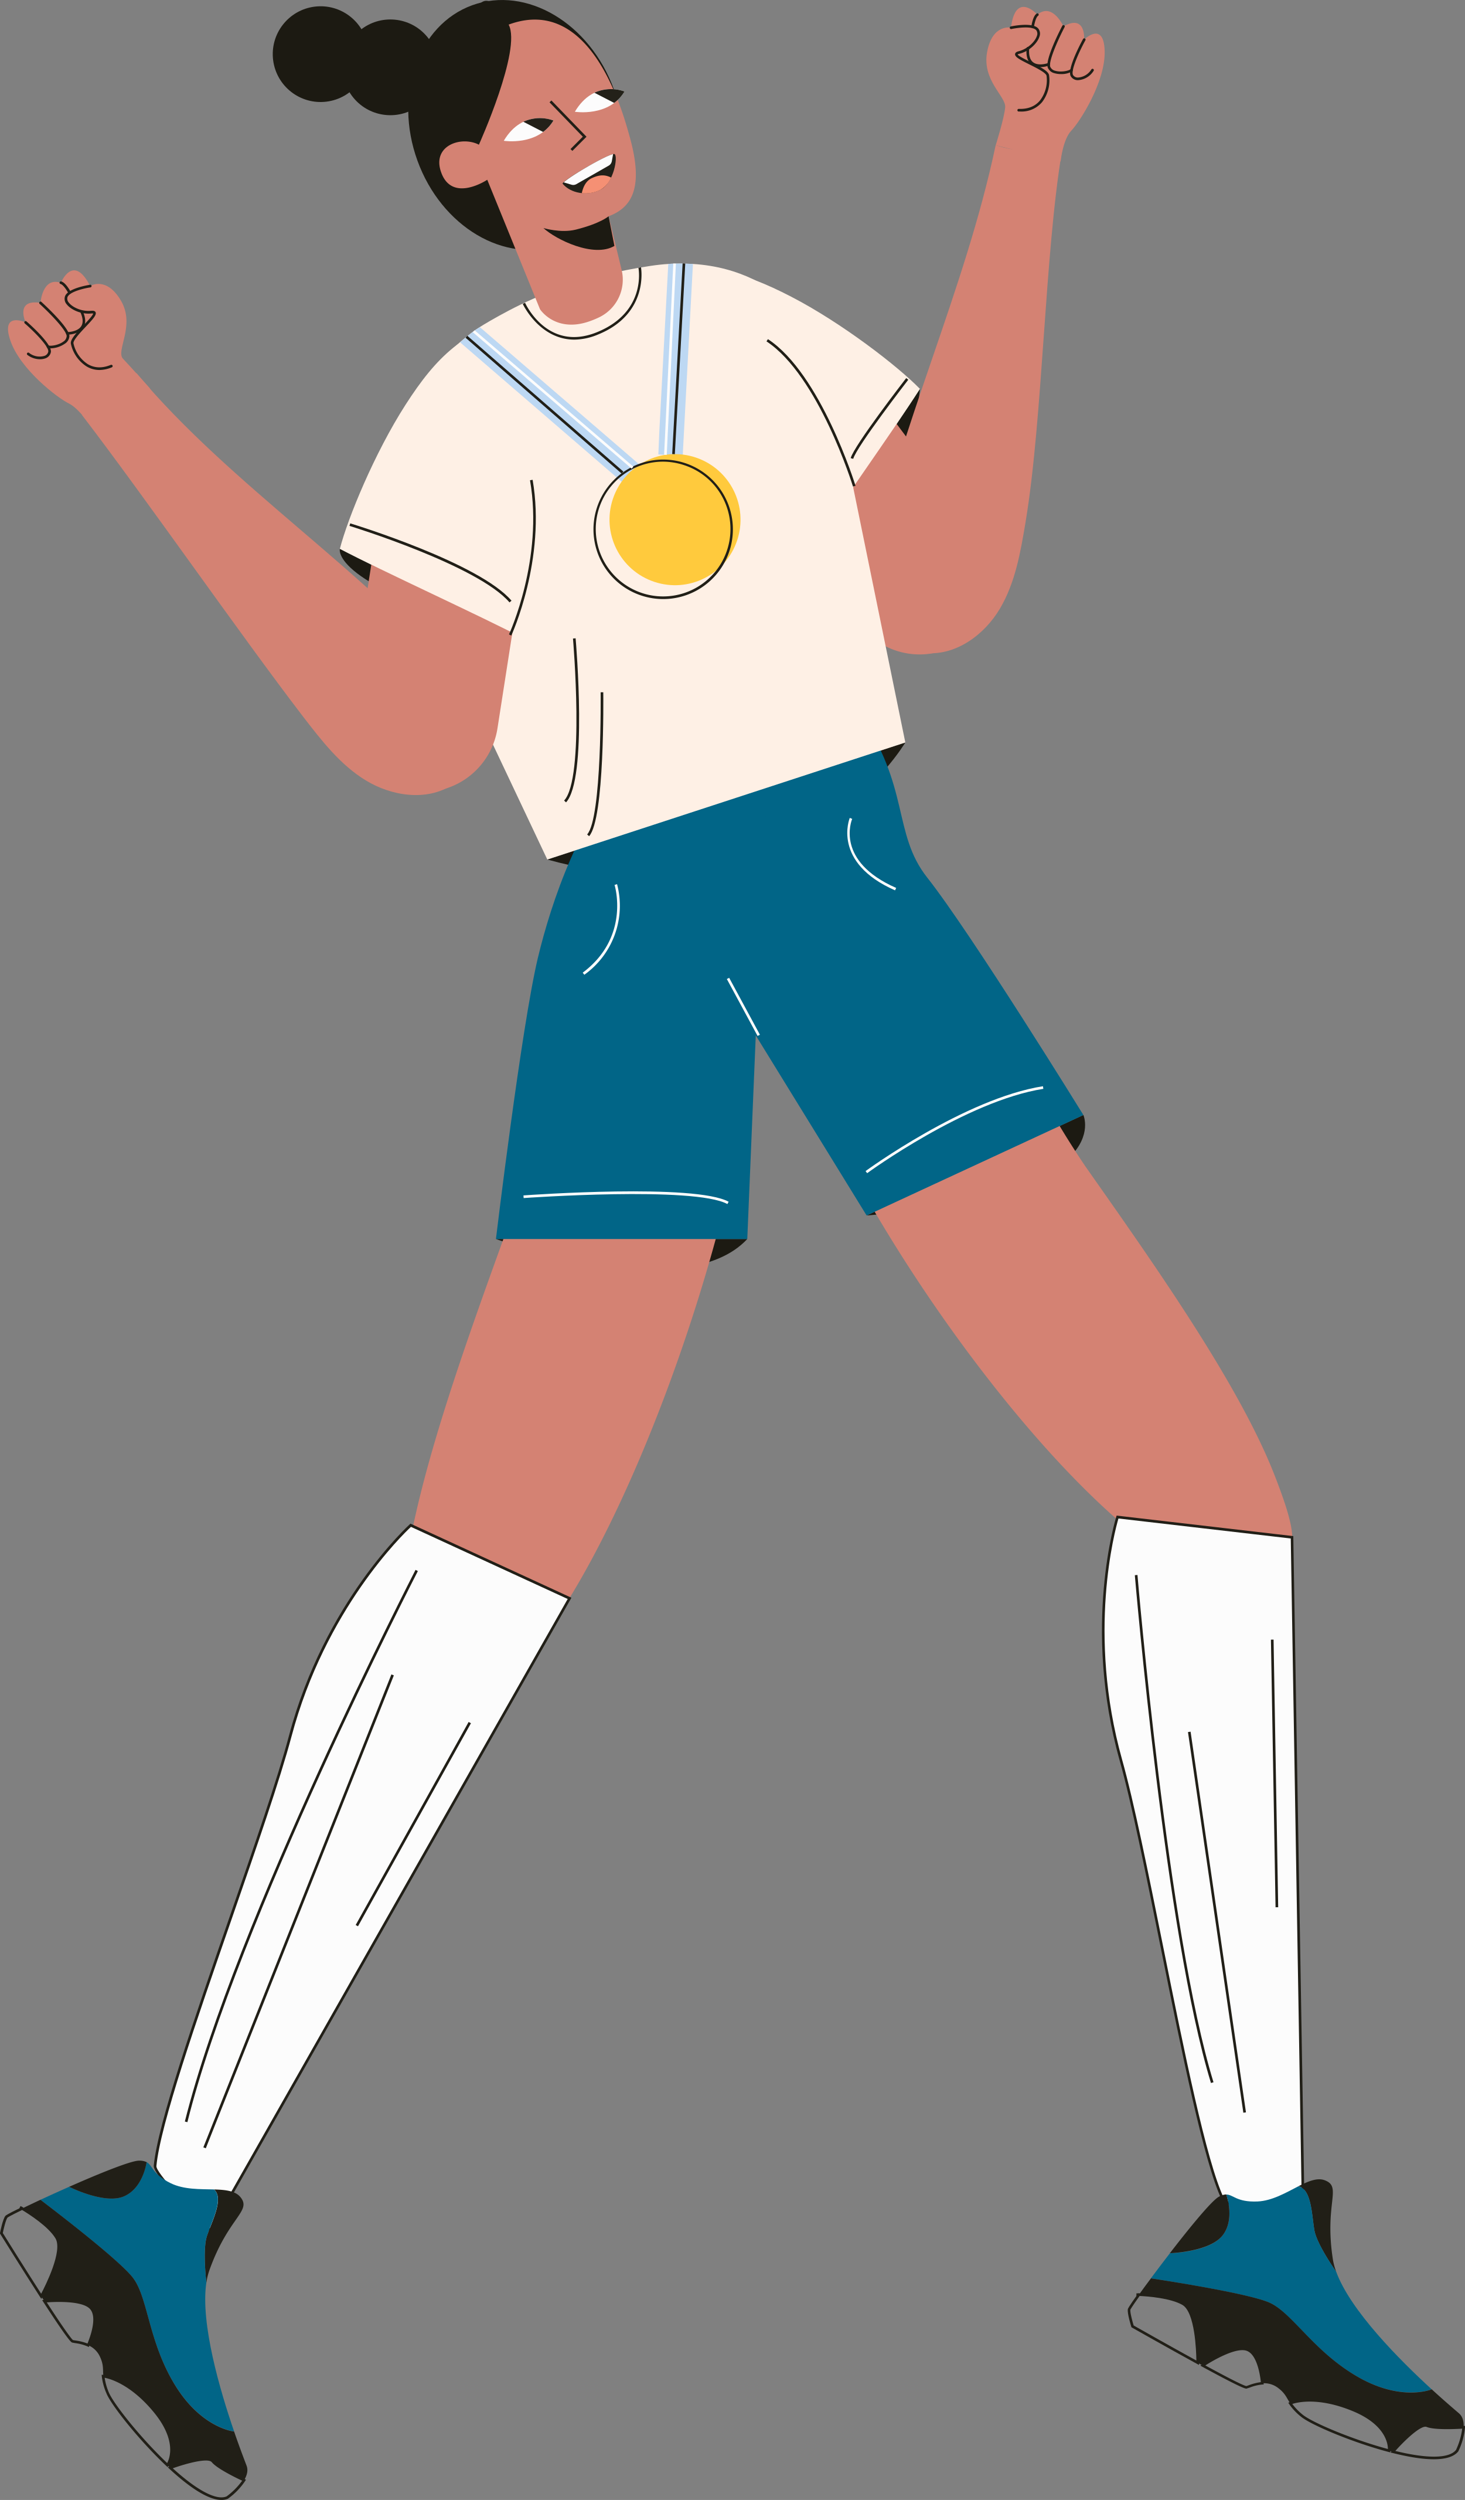 <svg xmlns="http://www.w3.org/2000/svg" width="633.22" height="1080" viewBox="0 0 633.22 1080"><rect x="0" y="0" width="633.22" height="1080" fill="#808080" stroke="none"/><g id="Слой_2" data-name="Слой 2"><g id="champions01_475719362"><g id="champions01_475719362-2" data-name="champions01_475719362"><path d="M236.56 371.32l154.75-50.56S343.82 401.05 236.56 371.32z" fill="#1c1a12"/><path d="M374.58 525.1l93.69-43.41S483.66 515.93 374.58 525.1z" fill="#1c1a12"/><path d="M323 535.27H214.36S295.39 564.84 323 535.27z" fill="#1c1a12"/><path d="M370.48 209 397.62 168S394.9 209 370.48 209z" fill="#1c1a12"/><path d="M220.49 274.32 146.9 237.11S142.25 252.89 220.49 274.32z" fill="#1c1a12"/><path d="M416.9 276.29h0a32.48 32.48.0 0 1-45.33-6.49l-69.4-92.59a32.48 32.48.0 0 1 6.49-45.33h0A32.48 32.48.0 0 1 354 138.37l69.4 92.6A32.46 32.46.0 0 1 416.9 276.29z" fill="#d48273"/><path d="M459 65.35c-7.51 45.05-8.23 115.22-15.73 160.26-2.15 12.89-4.42 26.11-11.08 37.34s-18.82 20.19-31.84 19.2c-15.12-1.15-28-20.15-24.9-35 13.27-62.79 41.64-121.59 54.9-184.38C449.3 68.32 440.09 59.82 459 65.35z" fill="#d48273"/><path d="M361 492.43C416.15 600.88 529.28 728 557.19 671.15c3.07-6.25 1-15.09-6.25-33.77-.61-1.55-1.25-3.11-1.91-4.7-16.53-39.18-52-89.1-79.89-128.79a401.68 401.68.0 0 1-43.09-83.66l-6.41 32.24C365.89 455.62 361 492.43 361 492.43z" fill="#d48273"/><path d="M319.25 494.24C294.8 613.41 222 771.64 182.06 729.18c-8.19-8.71-9.69-25-7.59-44.91.17-1.66.37-3.33.59-5 5.58-42.15 26.54-99.66 43-145.33a400.74 400.74.0 0 0 19.42-92.08l14.72 29.4C304.83 460 319.25 494.24 319.25 494.24z" fill="#d48273"/><path d="M281.75 374.38 374.58 525.1l93.69-43.41s-48.46-78.48-67.49-102.56c-15.16-19.2-7.21-39.28-29.75-71.42l-97.25 36.91z" fill="#016587"/><path d="M330.33 359.49 323 535.27H214.36s11-91.58 18.12-121.43c5.69-23.79 18.57-62.51 41.19-84.71H333.2z" fill="#016587"/><path d="M391.31 320.76 236.56 371.32l-70.71-149.5c-5.35-35.7 20-62.68 33-74 1-.87 1.95-1.65 2.79-2.33 1.29-1.05 2.35-1.86 3.12-2.43.93-.69 1.44-1 1.44-1s.4-.27 1.21-.78c1.91-1.21 6.1-3.75 12.68-7.21 11.67-6.11 31.07-14.68 61.11-19.21q4-.6 7.67-.83c.92-.07 1.81-.12 2.7-.14 1.39.0 2.75-.08 4.09.0s2.6.06 3.86.14c40.62 2.51 56.78 35.51 56.78 35.51z" fill="#fef0e5"/><ellipse cx="222.88" cy="53.98" rx="45.16" ry="55.02" transform="translate(-5.05 79.25) rotate(-19.94)" fill="#1c1a12"/><path d="M233.4 133.58 210.61 77.66s-15 10.07-19.85-3C186.4 63 199.2 58.54 207 62.5c0 0-22.49-38.84 12.85-51.87s49 36.49 52.32 48.46c5.91 21.08 1.6 30.34-9.09 34.33l5.59 23.12a18.05 18.05.0 0 1-9.82 20.6 40.32 40.32.0 0 1-5.06 2C239.7 143.49 233.4 133.58 233.4 133.58z" fill="#d48273"/><path d="M263.05 93.42l2.52 12.82c-8.89 5.24-25.18-2.67-30.69-7.72.0.0 7.52 2.29 14 .68C259.62 96.51 263.05 93.42 263.05 93.42z" fill="#1c1a12"/><circle cx="168.73" cy="29.09" r="20.68" transform="translate(24.32 121.08) rotate(-42.28)" fill="#1c1a12"/><circle cx="138.57" cy="23.39" r="20.68" transform="translate(-1.83 17.43) rotate(-7.15)" fill="#1c1a12"/><path d="M177.52 658.94S141 691.5 125.45 750C113.34 795.6 69.83 905.49 67 935.69c-.39 4.19 24.07 27.93 24.07 27.93L246.18 690.51z" fill="#fcfcfc"/><path d="M91.23 964.54 90.7 964c-2.52-2.45-24.64-24.06-24.24-28.39 1.66-17.88 17.43-63.28 32.67-107.19 10.7-30.8 20.8-59.9 25.77-78.57 15.41-58 51.88-91 52.24-91.37l.28-.25 69.56 32-.3.54zm86.4-304.93c-3.39 3.15-37 35.55-51.63 90.56-5 18.72-15.09 47.83-25.79 78.65C85 872.67 69.24 918 67.6 935.75c-.26 2.79 14 17.78 23.37 26.94L245.38 690.77z" fill="#211f17"/><path d="M483 655.37s-14.91 46.6 1.43 104.91c12.73 45.41 31.1 162.16 44 189.6 1.79 3.8 34.92 11.82 34.92 11.82l-4.93-297.58z" fill="#fcfcfc"/><path d="M564 962.42l-.72-.17c-3.41-.83-33.44-8.2-35.3-12.13-7.65-16.25-17.14-63.36-26.32-108.93-6.44-32-12.52-62.15-17.74-80.76-16.2-57.8-1.57-104.77-1.42-105.24l.14-.44L559 663.61zM483.43 656c-1.45 4.93-13.69 49.68 1.57 104.14 5.23 18.64 11.31 48.85 17.76 80.84 9.16 45.5 18.64 92.54 26.23 108.66 1.2 2.54 21.08 8.22 33.83 11.34l-4.91-296.34z" fill="#211f17"/><path d="M178 341.79h0a32.47 32.47.0 0 0 37-27l17.82-114.33a32.47 32.47.0 0 0-27-37h0a32.46 32.46.0 0 0-37 27L151 304.81A32.47 32.47.0 0 0 178 341.79z" fill="#d48273"/><path d="M35.45 179.3c27.76 36.25 67.67 93.88 95.43 130.13 8 10.36 16.15 21 27.31 27.76s26.1 9 37.13 2c12.81-8.11 15.29-30.95 5.56-42.57C159.7 247.42 100.22 210.42 59 161.2 44.92 175 49.56 165.53 35.45 179.3z" fill="#d48273"/><path d="M146.9 237.11c3.4-13.26 15.07-41.56 28.41-62.29s25.12-32.17 50.33-38.87c4.7 13.63 27.41 28.62 32.11 42.25-17.49 45.86-6.43 55.35-31.11 97.78C208.39 266.38 165.15 246.71 146.9 237.11z" fill="#fef0e5"/><path d="M397.62 168c-9.55-9.81-33.78-28.52-55.67-39.84s-37.82-15.36-63-8.6c2.71 14.16-9.49 38.48-6.78 52.63 38 31 33.18 44.78 75.72 69.25C358.91 224 386.59 185.38 397.62 168z" fill="#fef0e5"/><path d="M278.13 202.22l-.07.08-1.65 1.89-5.21 6.05-2.51-2.17h0l-1.85-1.58-68-58.63c1-.87 1.95-1.65 2.79-2.33 1.29-1.05 2.35-1.86 3.12-2.43.93-.69 1.44-1 1.44-1s.4-.27 1.21-.78L268 193.48l8.39 7.24h0l1.69 1.46z" fill="#bdd8f3"/><path d="M291.56 113.88c1.39.0 2.75-.08 4.09.0s2.6.06 3.86.14l-4.32 80.87V195h0l-.06 1.41v.61l-1.54-.11-5.92-.39h0l-3.11-.21L285 186l3.85-72z" fill="#bdd8f3"/><circle cx="291.75" cy="224.49" r="28.31" transform="translate(-13.63 430.05) rotate(-71.52)" fill="#ffca3d"/><path d="M286.66 258.8a30.37 30.37.0 0 1-9.61-1.57 30.13 30.13.0 1 1 9.61 1.57zm-.05-59.36a29.11 29.11.0 1 0 26.06 16.12h0A28.9 28.9.0 0 0 295.86 201 29.25 29.25.0 0 0 286.61 199.44z" fill="#211f17"/><path d="M248.24 154.61h82.7v1.14H248.24z" transform="translate(120.75 437.02) rotate(-87.26)" fill="#fcfcfc"/><path d="M238.5 127.32h1.14v90.46H238.5z" transform="translate(-47.58 241.55) rotate(-49.35)" fill="#fcfcfc"/><path d="M252.14 154.44h82.48v1.14H252.14z" transform="translate(122.57 439.48) rotate(-86.87)" fill="#211f17"/><path d="M234.77 130.16h1.14v89.36H234.77z" transform="translate(-51.04 237.62) rotate(-48.98)" fill="#211f17"/><path d="M561.22 944.48c5.79 1.24 5.78 12.93 6.92 19.11s9.41 17.82 9.41 17.82A28.51 28.51.0 0 1 576.1 976c-3.71-24 4-31.07-3.23-34C569.6 940.59 565.64 942.23 561.22 944.48z" fill="#211f17"/><path d="M497.45 984.25c.62.11 41.3 6.22 51.1 10.45s19 21 38.09 32 32.16 5.49 32.16 5.49c-13.8-12.64-35.13-34-41.25-50.77.0.0-8.28-11.65-9.41-17.82s-1.13-17.87-6.92-19.11c-5.34 2.72-11.37 6.31-17.74 6.57-9.09.36-10.43-3.06-13.5-3 0 0 4.1 10.51-1.54 17.68s-22.15 7.67-22.77 7.68C502.77 977.13 5e2 980.86 497.45 984.25z" fill="#016587"/><path d="M505.67 973.39c.62.0 17.23-.65 22.77-7.68S530 948 530 948a7.23 7.23.0 0 0-3.15 1C523.83 950.6 514.45 962 505.67 973.39z" fill="#211f17"/><path d="M492.3 991.32c3.39.13 13.74.79 19.11 4 6.49 3.84 6.27 25.43 6.27 25.43l2.22 1.19h0c.53-.36 13.07-8.78 18.93-7 5.64 1.72 6.65 13.38 6.76 14.67a9.86 9.86.0 0 1 6.64 1.85c3.35 2.46 3.75 4.27 5.44 6.8.0.0 9.53-4.37 27 2.74s15.77 17.75 15.77 17.75l1.63.42s11.08-12.77 14.81-11.23 15.76.66 15.76.66c.11-2.35-.37-4.58-2-6-1.38-1.2-5.91-5-11.8-10.4.0.0-13.06 5.56-32.16-5.49s-28.22-27.71-38.09-32-50.48-10.34-51.1-10.45v0C495.51 986.87 493.75 989.28 492.3 991.32z" fill="#211f17"/><path d="M600.89 1059.45l-.61-.16c-15.86-4.19-33.73-11.77-37.94-15.26a25 25 0 0 1-5.13-5.46l-.37-.56.61-.27c.39-.19 9.95-4.4 27.43 2.72 17.67 7.19 16.18 17.91 16.11 18.36zm-42.32-20.92a25.15 25.15.0 0 0 4.49 4.63c4.07 3.36 21.28 10.66 36.84 14.84.0-2.35-1.11-10.65-15.45-16.48C569.94 1035.61 561 1037.75 558.57 1038.53z" fill="#211f17"/><path d="M619.73 1062.42c-5.51.0-12.08-1.27-17.81-2.71l-.9-.22.61-.7c1.16-1.34 11.47-13 15.45-11.38 3.57 1.46 15.39.62 15.51.61h.63v.63a30 30 0 0 1-2.89 10.35C628.37 1061.49 624.44 1062.42 619.73 1062.42zm-16.62-3.59c14 3.44 23.35 3.27 26.24-.47h0a31 31 0 0 0 2.67-9.16c-2.59.16-12 .64-15.37-.74C614.33 1047.49 607.38 1054 603.11 1058.83z" fill="#211f17"/><path d="M538.74 1031.91c-.69.0-3.25-.85-19.11-9.48l-.82-.45.78-.52c1.35-.92 13.42-8.89 19.41-7.07 5.83 1.77 7 12.94 7.16 15.16l.05.58h-.58a19.74 19.74.0 0 0-5.39 1.29c-.51.18-1 .33-1.29.42A.55.55.0 0 1 538.74 1031.91zm-17.72-10c14.68 8 17.28 8.88 17.72 8.89.24-.07.64-.22 1.12-.39a22.66 22.66.0 0 1 5.12-1.3c-.27-2.64-1.55-12.15-6.31-13.6S523.91 1020 521 1021.88z" fill="#211f17"/><path d="M518.25 1021.69l-.84-.46c-13.23-7.24-28-15.64-28.17-15.72l-.19-.11-.07-.22c-.18-.58-1.77-5.72-1.5-7.54h0c0-.2.11-.74 4.36-6.65l.18-.25h.3c4 .16 14 .87 19.38 4.06 6.7 4 6.56 25 6.55 25.93zM490 1004.63c1.76 1 14.95 8.47 27.11 15.14-.05-4.19-.61-20.8-6-24-5.13-3-15.12-3.74-18.54-3.89-3.5 4.89-3.93 5.8-4 5.93C488.43 999.12 489.5 1003 490 1004.63z" fill="#211f17"/><path d="M497.2 984.78 497.68 983.75H497.69L497.2 984.78z" fill="#211f17"/><path d="M505.87 973.92 505.44 972.87 505.46 972.86 505.87 973.92z" fill="#211f17"/><path d="M520.41 1022.16 519.37 1021.7 519.38 1021.69 520.41 1022.16z" fill="#211f17"/><path d="M545 1029.79a1.77 1.77.0 0 1 0-.24l1.13.1-.56-.05.56.06z" fill="#211f17"/><path d="M492.27 991.89c-.66.0-1.07.0-1.07.0v-1.14s.41.0 1.13.0z" fill="#211f17"/><path d="M92.51 945.86C97 949.71 91.41 960 89.45 966s-.24 20.14-.24 20.14a28.36 28.36.0 0 1 1.33-5.48c8.19-22.84 18.34-25.38 13.42-31.44C101.73 946.44 97.47 946 92.51 945.86z" fill="#211f17"/><path d="M17.48 950.33c.5.39 33.32 25.2 39.9 33.59s6.67 27.49 18.18 46.3 25.63 20.19 25.63 20.19c-6.09-17.7-14.62-46.64-12-64.31.0.0-1.71-14.18.24-20.14s7.55-16.25 3.06-20.1c-6-.16-13 .11-18.72-2.7-8.16-4-7.71-7.68-10.42-9.11.0.0-1.42 11.2-9.81 14.8-8.22 3.53-23.11-3.85-23.67-4.13C25.56 946.62 21.31 948.56 17.48 950.33z" fill="#016587"/><path d="M29.89 944.72c.56.28 15.45 7.66 23.67 4.13 8.39-3.6 9.81-14.8 9.81-14.8a7.19 7.19.0 0 0-3.25-.63C56.74 933.37 43 938.91 29.89 944.72z" fill="#211f17"/><path d="M9.58 954.08c2.92 1.74 11.69 7.26 14.89 12.63 3.87 6.47-6.64 25.33-6.64 25.33l1.37 2.11h0c.64-.06 15.68-1.47 20 2.9 4.14 4.2-.54 14.93-1.07 16.11a9.81 9.81.0 0 1 5 4.8c1.78 3.76 1.25 5.55 1.54 8.58.0.0 10.46.71 22.39 15.29S72.36 1065 72.36 1065l1.24 1.16s15.83-5.93 18.37-2.79 13.53 8.11 13.53 8.11c1.22-2 1.86-4.21 1.09-6.25-.64-1.72-2.8-7.23-5.4-14.78.0.0-14.13-1.35-25.63-20.19S64 992.4 57.38 983.92s-39.4-33.2-39.9-33.59h0C14.52 951.71 11.83 953 9.58 954.08z" fill="#211f17"/><path d="M72.43 1065.81l-.46-.43c-11.94-11.26-24-26.45-26-31.53A25.55 25.55.0 0 1 44 1026.6l-.06-.66h.67c.43.0 10.84.9 22.79 15.5 12.09 14.75 5.67 23.47 5.39 23.83zm-27.19-38.59a25.39 25.39.0 0 0 1.74 6.21c2 4.9 13.6 19.53 25.27 30.64 1.11-2.08 4.11-9.9-5.7-21.87S47.73 1027.68 45.24 1027.22z" fill="#211f17"/><path d="M95.68 1080c-6.42.0-15.51-7-22.47-13.46l-.68-.63.87-.33c1.66-.62 16.3-6 19-2.61 2.43 3 13.21 7.9 13.32 8l.58.26-.32.55a30.07 30.07.0 0 1-7.48 7.71A6.94 6.94.0 0 1 95.68 1080zm-21-13.67c10.7 9.73 19 14 23.28 12.12h0a30.76 30.76.0 0 0 6.72-6.77c-2.35-1.09-10.86-5.18-13.15-8C89.94 1061.73 80.71 1064.16 74.67 1066.33z" fill="#211f17"/><path d="M38.4 1013.93l-.53-.24a19.85 19.85.0 0 0-5.34-1.44c-.55-.09-1-.16-1.34-.25s-1.32-.33-12.46-17.53l-.51-.79.94-.09c1.63-.15 16-1.39 20.43 3.07s-.05 14.71-1 16.74zM20.21 994.65c9.09 14 11 16.05 11.32 16.27.25.06.67.12 1.18.2a22.75 22.75.0 0 1 5.11 1.3c1-2.45 4.45-11.41 1-15S23.64 994.4 20.21 994.65z" fill="#211f17"/><path d="M17.87 993.15l-.52-.8C9.19 979.68.21 965.23.12 965.09L0 964.9v-.22c.12-.6 1.18-5.88 2.29-7.35.12-.17.46-.61 7-3.76l.27-.13.26.15c3.47 2.07 11.89 7.46 15.09 12.82 4 6.69-6.2 25.13-6.63 25.91zM1.21 964.68c1.06 1.71 9.08 14.57 16.58 26.24 1.95-3.7 9.39-18.56 6.19-23.92-3.05-5.12-11.5-10.51-14.43-12.27-5.41 2.61-6.22 3.21-6.33 3.31C2.46 959.09 1.55 963 1.21 964.68z" fill="#211f17"/><path d="M17.01 950.67 17.93 950 17.94 950.01 17.01 950.67z" fill="#211f17"/><path d="M29.82 945.28 29.94 944.15H29.96L29.82 945.28z" fill="#211f17"/><path d="M19.53 994.62 18.87 993.69 18.88 993.68 19.53 994.62z" fill="#211f17"/><path d="M38.58 1013.5l-1-.43a.84.84.0 0 1 .11-.21z" fill="#211f17"/><path d="M9.28 954.57c-.57-.36-.91-.54-.92-.55l.54-1s.37.2 1 .58z" fill="#211f17"/><path d="M40.76 186.11s-6.25-9.53-11-11.81S8.68 159.62 4.44 147s6.63-7.73 6.63-7.73-4.72-10.19 6.44-8.43c0 0 .76-11.43 8.81-8.65.0.0 5.28-13 12.65 1.36.0.0 7-4.42 13.32 6.35s-2.37 21.67.86 25.06c3.77 4 11.7 12.87 11.7 12.87z" fill="#d48273"/><path d="M30.07 127a.56.56.0 0 1-.51-.31c-.73-1.4-2.3-3.72-3.37-4a.57.57.0 0 1-.43-.68.56.56.0 0 1 .68-.43c1.93.44 3.91 4.12 4.13 4.54a.56.56.0 0 1-.24.77A.48.48.0 0 1 30.07 127z" fill="#211f17"/><path d="M43 159.84a10.77 10.77.0 0 1-5.51-1.5 15.46 15.46.0 0 1-6.87-9.92c-.22-1.73 2.07-4.31 5.6-8 1.63-1.73 4.08-4.33 4.05-5 0 0-.11.0-.3.0a3.57 3.57.0 0 0-.42.0c-4.37.49-8.86-1.6-10.67-3.9a3.55 3.55.0 0 1-.79-3.5c1.26-3.49 9.86-4.82 10.83-5a.57.57.0 0 1 .17 1.13c-2.47.35-9 1.81-9.93 4.22a2.55 2.55.0 0 0 .61 2.4c1.62 2.06 5.67 3.92 9.66 3.48.36.0 1.48-.16 1.87.61.56 1.13-1.07 2.95-4.26 6.32-2.3 2.44-5.46 5.79-5.29 7.12A14.34 14.34.0 0 0 38 157.35c2.91 1.69 6.24 1.79 9.9.28a.58.58.0 0 1 .75.31.57.57.0 0 1-.31.74A14.25 14.25.0 0 1 43 159.84z" fill="#211f17"/><path d="M17.3 155.19a9 9 0 0 1-5.49-1.89.57.57.0 0 1 .72-.88 7.37 7.37.0 0 0 6.65 1.33 2.44 2.44.0 0 0 1.68-1.82c.38-2.14-6-8.63-10.16-12.22a.57.57.0 1 1 .75-.86c1.14 1 11.14 9.81 10.54 13.27a3.55 3.55.0 0 1-2.41 2.7A6.73 6.73.0 0 1 17.3 155.19z" fill="#211f17"/><path d="M21.88 150.49a4.55 4.55.0 0 1-1.25-.15.57.57.0 1 1 .32-1.09c1.21.35 4.44-.19 6.41-1.66a3.05 3.05.0 0 0 1.46-2.38c0-2.4-7-9.65-11.69-13.93a.57.57.0 1 1 .77-.85C19.13 131.56 30 141.54 30 145.21A4.17 4.17.0 0 1 28 148.5 11.3 11.3.0 0 1 21.88 150.49z" fill="#211f17"/><path d="M29.1 144.58h0a.56.56.0 0 1-.56-.57.58.58.0 0 1 .57-.57h0c0 .05 4.41.0 6-2.53.94-1.46.79-3.54-.44-6.18a.57.57.0 0 1 1-.48c1.41 3 1.53 5.47.37 7.28C34.15 144.52 29.46 144.58 29.1 144.58z" fill="#211f17"/><path d="M458.42 69.74s1-9.53 4.63-13.29 14.77-21.06 14.42-34.36-8.89-5-8.89-5 .92-11.19-8.94-5.7c0 0-4.66-10.47-11.25-5.09.0.0-9.44-10.4-11.41 5.64.0.0-8.07-1.76-10.32 10.54s8.18 19.16 7.81 23.83-4.1 16.45-4.1 16.45z" fill="#d48273"/><path d="M446.34 12.19h-.08a.57.57.0 0 1-.49-.64c.06-.47.65-4.61 2.31-5.68a.57.57.0 0 1 .79.16.58.58.0 0 1-.17.79c-.92.6-1.59 3.31-1.8 4.88A.57.57.0 0 1 446.34 12.19z" fill="#211f17"/><path d="M441 48.18h-.71a.56.56.0 0 1-.54-.59.58.58.0 0 1 .59-.55c4 .14 7.06-1.08 9.2-3.66a14.43 14.43.0 0 0 2.81-10.69c-.3-1.31-4.42-3.37-7.43-4.87-4.15-2.07-6.31-3.21-6.17-4.46.1-.87 1.19-1.13 1.55-1.22 3.89-1 7.06-4.1 7.87-6.59a2.57 2.57.0 0 0-.25-2.47c-1.66-2-8.34-1.06-10.78-.54a.57.57.0 0 1-.23-1.12c1-.2 9.49-1.91 11.88.93a3.57 3.57.0 0 1 .46 3.55c-.91 2.79-4.4 6.29-8.68 7.34-.59.15-.7.29-.7.29.16.58 3.41 2.2 5.56 3.27 4.59 2.29 7.64 3.92 8 5.63a15.5 15.5.0 0 1-3 11.68A11.62 11.62.0 0 1 441 48.18z" fill="#211f17"/><path d="M466 34.63h0a3.5 3.5.0 0 1-3.18-1.7c-1.77-3 4.59-14.76 5.32-16.08a.57.57.0 1 1 1 .55c-2.64 4.79-6.43 13.09-5.34 15A2.42 2.42.0 0 0 466 33.49h0A7.36 7.36.0 0 0 471.73 30a.58.58.0 0 1 .79-.2.57.57.0 0 1 .19.78A8.58 8.58.0 0 1 466 34.63z" fill="#211f17"/><path d="M458.53 32a9.54 9.54.0 0 1-2.71-.36 4.16 4.16.0 0 1-2.93-2.43c-1.28-3.44 5.47-16.55 6.24-18a.57.57.0 1 1 1 .53c-2.94 5.64-7 14.85-6.18 17.1a3.05 3.05.0 0 0 2.18 1.74c2.37.7 5.59.1 6.6-.65a.57.57.0 1 1 .68.91A9.15 9.15.0 0 1 458.53 32z" fill="#211f17"/><path d="M449.7 29a6.26 6.26.0 0 1-3.82-1.13c-1.72-1.3-2.45-3.64-2.16-7a.57.57.0 1 1 1.13.1c-.24 2.89.33 4.9 1.72 5.95 2.38 1.81 6.49.32 6.53.3a.57.57.0 0 1 .4 1.07A12.14 12.14.0 0 1 449.7 29z" fill="#211f17"/><path d="M248.28 146.72c-15.1.0-22.24-15.25-22.33-15.43l1-.48c.4.88 10 21.32 31.16 12.67s18-27 17.84-27.77l1.12-.22c0 .2 3.57 20-18.53 29A27.05 27.05.0 0 1 248.28 146.72z" fill="#211f17"/><path d="M368.79 198.22l-1.1-.3c1.51-5.52 23.1-33.4 24-34.58l.9.7C392.39 164.33 370.24 192.91 368.79 198.22z" fill="#211f17"/><path d="M368.69 210.2c-.14-.48-14.87-47.9-37.39-62.73l.63-.95c22.86 15 37.71 62.87 37.85 63.35z" fill="#211f17"/><path d="M221 274.56l-1-.48c.15-.33 15-32.64 9.09-66.61l1.13-.19C236.13 241.61 221.16 274.23 221 274.56z" fill="#211f17"/><path d="M220.22 260.24c-13.68-16-68.61-32.88-69.16-33.05l.33-1.09c2.27.69 55.8 17.18 69.7 33.4z" fill="#211f17"/><path d="M244.66 346.63l-.83-.78c9-9.67 3.88-69.39 3.83-70l1.14-.1C249 278.24 254 336.59 244.66 346.63z" fill="#211f17"/><path d="M254.63 361.24l-.84-.76c6.42-7.06 5.84-60.86 5.83-61.41h1.14C260.79 301.29 261.35 353.85 254.63 361.24z" fill="#211f17"/><path d="M252.56 421.11l-.69-.91c20.68-15.5 13.83-37.68 13.76-37.9l1.08-.35A36.61 36.61.0 0 1 252.56 421.11z" fill="#fcfcfc"/><path d="M386.87 384.64c-27.45-12.05-19.65-31.12-19.57-31.31l1.05.44c-.31.74-7.4 18.24 19 29.82z" fill="#fcfcfc"/><path d="M320.75 420.97h1.14v27.95H320.75z" transform="translate(-168.17 205.12) rotate(-28.39)" fill="#fcfcfc"/><path d="M374.81 506.83l-.68-.92c.43-.31 43-31.37 76.66-36.65l.18 1.13C417.61 475.62 375.23 506.52 374.81 506.83z" fill="#fcfcfc"/><path d="M314.4 520.16c-14.31-7.81-87.32-2.64-88.06-2.59l-.08-1.14c3-.22 74.09-5.23 88.68 2.73z" fill="#fcfcfc"/><path d="M81 916.79l-1.1-.27c21.69-86.77 98.93-236.82 99.71-238.33l1 .53C179.85 680.22 102.67 830.16 81 916.79z" fill="#211f17"/><path d="M18.96 822.9h219.68v1.14H18.96z" transform="matrix(0.37, -0.93, 0.93, 0.37, -684.42, 640.82)" fill="#211f17"/><path d="M128.44 787.52h100.38v1.14H128.44z" transform="translate(-596.84 560.84) rotate(-60.9)" fill="#211f17"/><path d="M523.42 899.88C503.7 835.78 490.64 682 490.51 680.5l1.14-.1c.13 1.55 13.17 155.16 32.86 219.14z" fill="#211f17"/><path d="M525.39 747.36h1.14v166.18H525.39z" transform="translate(-114.06 84.36) rotate(-8.28)" fill="#211f17"/><path d="M550.31 708.35h1.14v115.63H550.31z" transform="translate(-13.13 9.61) rotate(-0.99)" fill="#211f17"/><path d="M243.19 79.37c-.81-1 20.93-13.82 22.46-12.79s-.32 12.49-6.11 15.38S246.62 83.5 243.19 79.37z" fill="#232119"/><path d="M264.14 76.7A11.08 11.08.0 0 1 259.53 82a14.9 14.9.0 0 1-8.06 1.47c.43-2.14 1.53-5.26 4.37-6.53C259.33 75.33 261.63 75.49 264.14 76.7z" fill="#f59074"/><path d="M265 66.58l-.55 3.06a2.77 2.77.0 0 1-1.35 1.92l-14 8a2.67 2.67.0 0 1-2.09.23l-3.36-1C246.37 76.15 261.42 67.32 265 66.58z" fill="#fcfcfc"/><path d="M248.47 48.28s14.82 2.41 21.46-8.76C269.93 39.52 256.91 34.09 248.47 48.28z" fill="#fcfcfc"/><path d="M269.93 39.52a17.17 17.17.0 0 0-13 .54l8.54 4.4A16.68 16.68.0 0 0 269.93 39.52z" fill="#232119"/><path d="M217.75 60.82s14.82 2.41 21.46-8.76C239.21 52.06 226.19 46.63 217.75 60.82z" fill="#fcfcfc"/><path d="M239.21 52.06a17.17 17.17.0 0 0-13 .54l8.54 4.4A16.94 16.94.0 0 0 239.21 52.06z" fill="#232119"/><path d="M247.39 65.19 246.59 64.39 251.91 59.06 237.52 44.2 238.34 43.41 253.51 59.07 247.39 65.19z" fill="#211f17"/><path d="M207 62.5s18.59-41.16 12.85-51.87-12.9-18.35-18.15 5S198 55.91 207 62.5z" fill="#1c1a12"/></g></g></g></svg>